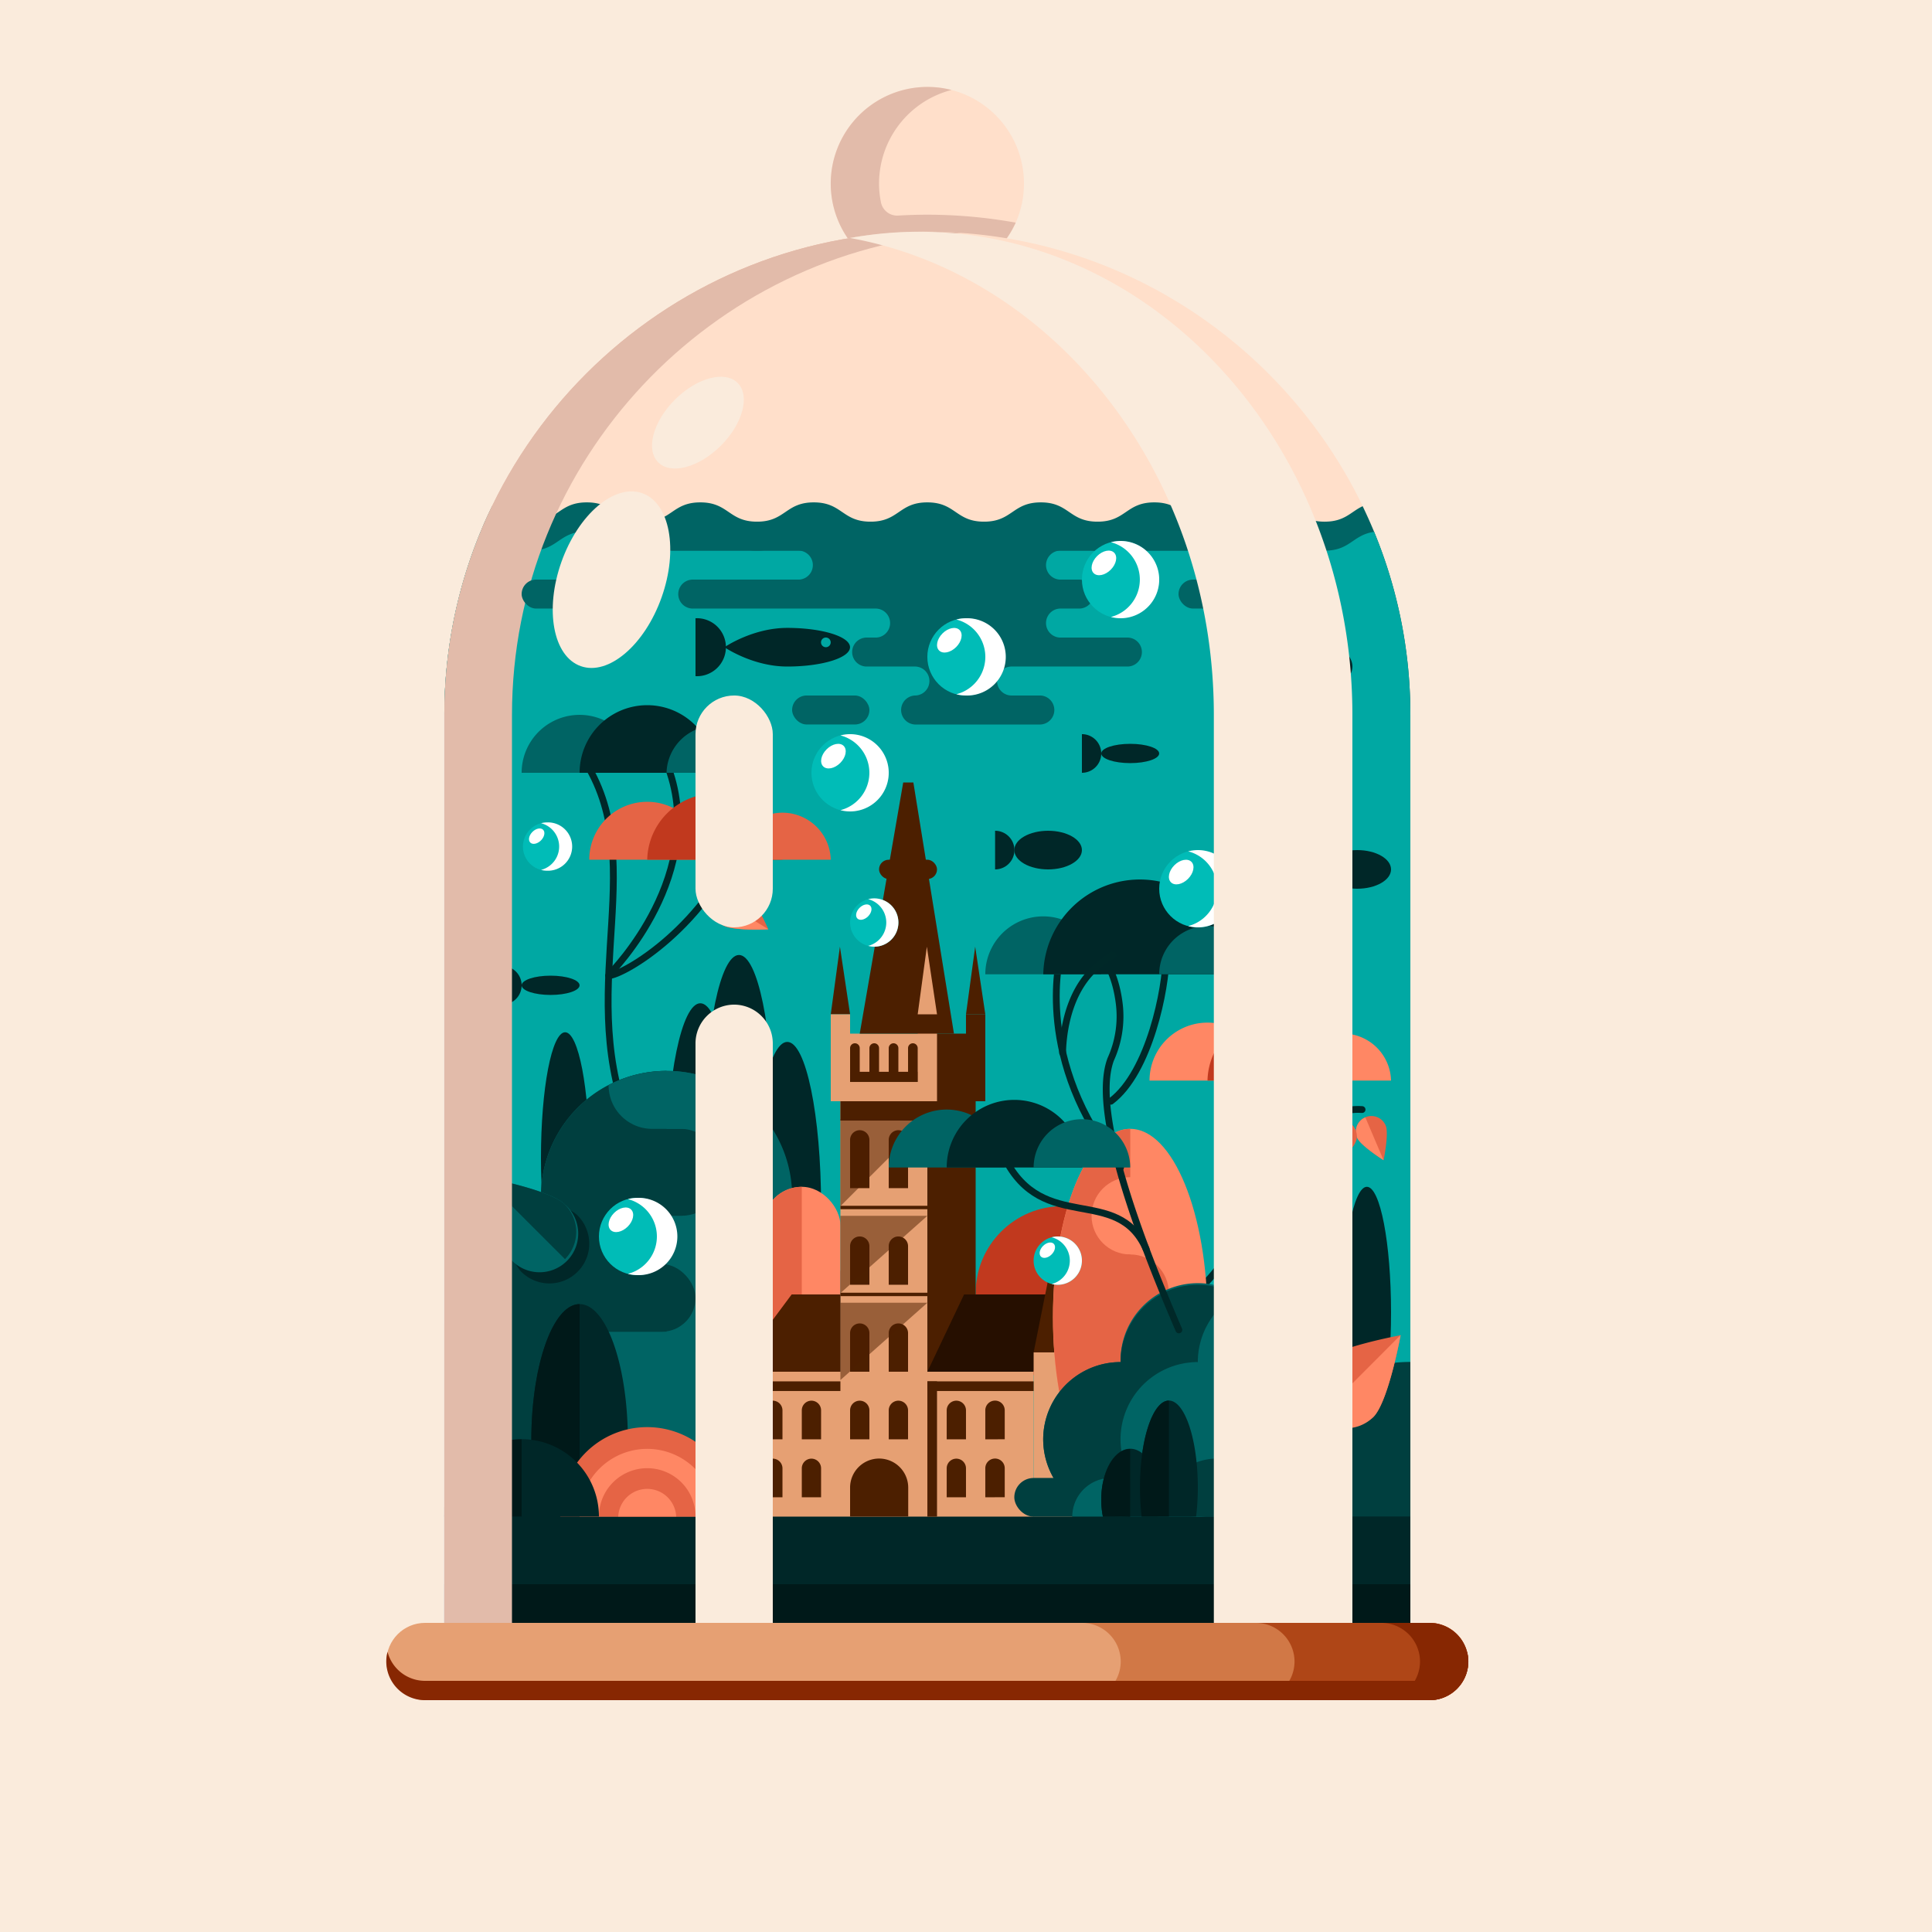<svg xmlns="http://www.w3.org/2000/svg" viewBox="0 0 566.93 566.93"><defs><style>.cls-1{isolation:isolate;}.cls-2,.cls-26{fill:#faebdc;}.cls-3{fill:#ffdfca;}.cls-24,.cls-25,.cls-4{fill:#e2bbaa;}.cls-5{fill:#006464;}.cls-6{fill:#00a8a3;}.cls-7{fill:#002728;}.cls-8{fill:#001919;}.cls-9{fill:#c1391e;}.cls-10,.cls-17{fill:none;}.cls-10{stroke:#002828;stroke-linecap:round;stroke-linejoin:round;stroke-width:2px;}.cls-11{fill:#003f3f;}.cls-12{fill:#ff8764;}.cls-13{fill:#e56445;}.cls-14,.cls-18{fill:#4c1f00;}.cls-15{fill:#e6a073;}.cls-16{fill:#260f00;}.cls-17{stroke:#4c1f00;stroke-miterlimit:10;}.cls-18{opacity:0.5;mix-blend-mode:hard-light;}.cls-19{fill:#d17846;}.cls-20{fill:#af4617;}.cls-21{fill:#872702;}.cls-22{fill:#00bcb7;}.cls-23{fill:#fff;}.cls-23,.cls-26{mix-blend-mode:soft-light;}.cls-24{mix-blend-mode:multiply;}.cls-25{mix-blend-mode:darken;}</style></defs><g class="cls-1"><g id="Tlo"><rect class="cls-2" width="566.93" height="566.93"/></g><g id="Ilustracja"><circle class="cls-3" cx="272.13" cy="53.86" r="28.35"/><path class="cls-4" d="M298.05,65.33A146.8,146.8,0,0,0,272.13,63q-4.32,0-8.58.26a4.86,4.86,0,0,1-5.05-3.91,27.85,27.85,0,0,1-.55-5.52A28.37,28.37,0,0,1,279.21,26.4a28.39,28.39,0,0,0-35.33,25,28.3,28.3,0,0,0,7.94,22.24l0,0a19.18,19.18,0,0,0,1.46,1.39h0c.47.42.95.82,1.45,1.2l.13.11c.51.39,1,.76,1.57,1.12l.08,0c.49.33,1,.64,1.52.93l.24.14c.55.31,1.1.6,1.67.87l.13.06c.51.24,1,.47,1.58.68l.35.14c.57.22,1.16.42,1.75.6l.15,0c.54.16,1.09.3,1.65.44l.43.1c.61.13,1.22.25,1.84.34l.11,0c.58.08,1.17.15,1.77.2l.48,0c.63.05,1.27.07,1.92.07s1.34,0,2-.07c.21,0,.42,0,.63-.06.45,0,.9-.09,1.34-.15l.72-.12c.41-.06.83-.14,1.24-.23l.7-.16.45-.1h0A28.43,28.43,0,0,0,298.05,65.33Z"/><path class="cls-3" d="M413.86,209.76V476.22H130.39V209.76a140.57,140.57,0,0,1,9.55-51c.35-.9.71-1.8,1.08-2.69,1-2.54,2.17-5.05,3.37-7.51C167.33,101,216.06,68,272.13,68s104.78,33,127.73,80.49c1.19,2.47,2.32,5,3.37,7.53.37.89.73,1.79,1.08,2.69A140.36,140.36,0,0,1,413.86,209.76Z"/><path class="cls-5" d="M413.86,209.76V490.39H130.39V209.76a140.57,140.57,0,0,1,9.55-51c.35-.9.71-1.8,1.08-2.69,1-2.54,2.17-5.05,3.37-7.51,3.51,1.64,5.22,4.52,11.16,4.52,8.33,0,8.33-5.66,16.65-5.66s8.33,5.66,16.65,5.66,8.33-5.66,16.65-5.66,8.33,5.66,16.65,5.66,8.33-5.66,16.65-5.66,8.33,5.66,16.66,5.66,8.32-5.66,16.65-5.66,8.33,5.66,16.65,5.66,8.33-5.66,16.66-5.66,8.32,5.66,16.65,5.66,8.33-5.66,16.65-5.66,8.33,5.66,16.66,5.66,8.33-5.66,16.66-5.66,8.32,5.66,16.65,5.66c5.95,0,7.65-2.89,11.17-4.54,1.19,2.47,2.32,5,3.37,7.53.37.89.73,1.79,1.08,2.69A140.36,140.36,0,0,1,413.86,209.76Z"/><path class="cls-6" d="M413.86,209.76V498.9H130.39V209.76a140.57,140.57,0,0,1,9.55-51c.35-.9.71-1.8,1.08-2.69,6.27.87,7,5.52,14.53,5.52,8.33,0,8.33-5.66,16.65-5.66s8.33,5.66,16.65,5.66,8.33-5.66,16.65-5.66,8.33,5.66,16.65,5.66,8.33-5.66,16.65-5.66,8.33,5.66,16.66,5.66,8.32-5.66,16.65-5.66,8.33,5.66,16.65,5.66,8.33-5.66,16.66-5.66,8.32,5.66,16.65,5.66,8.33-5.66,16.65-5.66,8.33,5.66,16.66,5.66,8.33-5.66,16.66-5.66,8.32,5.66,16.65,5.66c7.56,0,8.26-4.66,14.54-5.52.37.89.73,1.79,1.08,2.69A140.36,140.36,0,0,1,413.86,209.76Z"/><rect class="cls-7" x="130.39" y="442.2" width="283.46" height="34.02"/><rect class="cls-8" x="130.39" y="464.88" width="283.46" height="11.34"/><ellipse class="cls-7" cx="165.83" cy="339.76" rx="7.09" ry="36.85"/><ellipse class="cls-7" cx="401.1" cy="385.11" rx="7.09" ry="36.85"/><circle class="cls-9" cx="311.81" cy="379.45" r="25.51"/><ellipse class="cls-7" cx="231.02" cy="353.93" rx="9.92" ry="48.19"/><ellipse class="cls-7" cx="216.85" cy="328.42" rx="9.92" ry="48.19"/><ellipse class="cls-7" cx="205.51" cy="342.59" rx="9.92" ry="48.19"/><path class="cls-10" d="M184.09,328.42c-15.17-40.49,7.55-77-14-107.32"/><path class="cls-10" d="M195.59,223.94c12.9,32.08-16.38,61.54-16.38,61.54"/><path class="cls-10" d="M178.58,286.3c4.5-.18,29.15-14.57,39.69-42.52"/><path class="cls-5" d="M255.12,396.45a36.85,36.85,0,0,1-59.53,29,36.85,36.85,0,1,1-35.26-63.68,36.85,36.85,0,1,1,70.53,0A36.86,36.86,0,0,1,255.12,396.45Z"/><path class="cls-11" d="M160.33,361.81a36.85,36.85,0,0,1,35.26-47.56V425.49a36.85,36.85,0,1,1-35.26-63.68Z"/><rect class="cls-5" x="158.74" y="390.78" width="73.7" height="34.02" rx="17.01"/><rect class="cls-11" x="150.24" y="370.94" width="53.86" height="19.84" rx="9.92"/><rect class="cls-5" x="178.58" y="356.77" width="36.85" height="14.17" rx="7.09"/><rect class="cls-11" x="178.58" y="331.26" width="34.02" height="25.51" rx="12.76"/><path class="cls-5" d="M212.6,318.4v.1a12.8,12.8,0,0,1-12.75,12.76h-8.51a12.79,12.79,0,0,1-12.75-12.76v-.11a37,37,0,0,1,34,0Z"/><rect class="cls-12" x="223.94" y="348.26" width="22.68" height="68.03" rx="11.34"/><path class="cls-13" d="M235.28,348.26a11.38,11.38,0,0,0-11.34,11.34V405a11.38,11.38,0,0,0,11.34,11.34Z"/><path class="cls-10" d="M340.16,388c18.72-13.06,24.19-25.1,25.51-34,1-6.56-.24-11.92,2.83-19.84,3.78-9.71,9.17-19.15,15-23"/><rect class="cls-12" x="374.17" y="365.27" width="22.68" height="68.03" rx="11.34"/><path class="cls-13" d="M385.51,365.27a11.38,11.38,0,0,0-11.34,11.34V422a11.38,11.38,0,0,0,11.34,11.34Z"/><polygon class="cls-14" points="243.78 297.64 246.47 277.8 249.45 297.64 243.78 297.64"/><polygon class="cls-14" points="283.46 297.64 286.16 277.8 289.13 297.64 283.46 297.64"/><rect class="cls-15" x="215.43" y="394.02" width="11.34" height="51.02"/><polygon class="cls-14" points="221.1 365.67 215.43 394.02 226.77 394.02 221.1 365.67"/><rect class="cls-15" x="246.61" y="303.31" width="25.51" height="100.21"/><rect class="cls-14" x="272.13" y="303.31" width="14.17" height="100.21"/><rect class="cls-15" x="243.78" y="297.64" width="5.67" height="25.51"/><rect class="cls-14" x="283.46" y="297.64" width="5.67" height="25.51"/><polygon class="cls-14" points="246.61 402.52 215.43 402.52 232.31 379.84 246.61 379.84 246.61 402.52"/><polygon class="cls-16" points="303.31 402.52 272.13 402.52 282.9 379.84 308.98 379.84 303.31 402.52"/><rect class="cls-15" x="215.43" y="402.52" width="87.87" height="42.52"/><rect class="cls-14" x="246.61" y="323.15" width="28.35" height="5.67"/><rect class="cls-14" x="249.45" y="314.51" width="19.84" height="2.98"/><polygon class="cls-14" points="209.76 368.5 204.09 396.85 215.43 396.85 209.76 368.5"/><polygon class="cls-14" points="308.98 368.5 303.31 396.85 314.65 396.85 308.98 368.5"/><path class="cls-14" d="M249.45,348.66V334.49a2.84,2.84,0,0,1,2.83-2.84h0a2.85,2.85,0,0,1,2.84,2.84v14.17Z"/><path class="cls-14" d="M249.45,377V365.67a2.84,2.84,0,0,1,2.83-2.84h0a2.85,2.85,0,0,1,2.84,2.84V377Z"/><path class="cls-14" d="M249.45,402.52V391.18a2.83,2.83,0,0,1,2.83-2.83h0a2.84,2.84,0,0,1,2.84,2.83v11.34Z"/><path class="cls-14" d="M249.45,422.36v-8.5a2.84,2.84,0,0,1,2.83-2.84h0a2.85,2.85,0,0,1,2.84,2.84v8.5Z"/><path class="cls-14" d="M260.79,422.36v-8.5a2.84,2.84,0,0,1,2.83-2.84h0a2.85,2.85,0,0,1,2.84,2.84v8.5Z"/><path class="cls-14" d="M277.8,422.36v-8.5a2.84,2.84,0,0,1,2.83-2.84h0a2.84,2.84,0,0,1,2.83,2.84v8.5Z"/><path class="cls-14" d="M289.13,422.36v-8.5A2.85,2.85,0,0,1,292,411h0a2.84,2.84,0,0,1,2.83,2.84v8.5Z"/><path class="cls-14" d="M277.8,439.37v-8.5a2.84,2.84,0,0,1,2.83-2.84h0a2.84,2.84,0,0,1,2.83,2.84v8.5Z"/><path class="cls-14" d="M289.13,439.37v-8.5A2.85,2.85,0,0,1,292,428h0a2.84,2.84,0,0,1,2.83,2.84v8.5Z"/><path class="cls-14" d="M223.94,422.36v-8.5a2.84,2.84,0,0,1,2.83-2.84h0a2.85,2.85,0,0,1,2.84,2.84v8.5Z"/><path class="cls-14" d="M235.28,422.36v-8.5a2.84,2.84,0,0,1,2.83-2.84h0a2.84,2.84,0,0,1,2.83,2.84v8.5Z"/><path class="cls-14" d="M223.94,439.37v-8.5a2.84,2.84,0,0,1,2.83-2.84h0a2.85,2.85,0,0,1,2.84,2.84v8.5Z"/><path class="cls-14" d="M235.28,439.37v-8.5a2.84,2.84,0,0,1,2.83-2.84h0a2.84,2.84,0,0,1,2.83,2.84v8.5Z"/><path class="cls-14" d="M260.79,377V365.67a2.84,2.84,0,0,1,2.83-2.84h0a2.85,2.85,0,0,1,2.84,2.84V377Z"/><path class="cls-14" d="M260.79,402.52V391.18a2.83,2.83,0,0,1,2.83-2.83h0a2.84,2.84,0,0,1,2.84,2.83v11.34Z"/><path class="cls-14" d="M260.79,348.66V334.49a2.84,2.84,0,0,1,2.83-2.84h0a2.85,2.85,0,0,1,2.84,2.84v14.17Z"/><path class="cls-14" d="M249.45,445v-8.5A8.53,8.53,0,0,1,258,428h0a8.54,8.54,0,0,1,8.51,8.51V445Z"/><rect class="cls-15" x="269.29" y="297.64" width="5.67" height="25.51"/><path class="cls-14" d="M249.45,317.48v-9.92a1.43,1.43,0,0,1,1.42-1.42h0a1.42,1.42,0,0,1,1.41,1.42v9.92Z"/><path class="cls-14" d="M266.46,317.48v-9.92a1.42,1.42,0,0,1,1.41-1.42h0a1.43,1.43,0,0,1,1.42,1.42v9.92Z"/><path class="cls-14" d="M260.79,317.48v-9.92a1.42,1.42,0,0,1,1.41-1.42h0a1.43,1.43,0,0,1,1.42,1.42v9.92Z"/><path class="cls-14" d="M255.12,317.48v-9.92a1.43,1.43,0,0,1,1.42-1.42h0a1.42,1.42,0,0,1,1.41,1.42v9.92Z"/><rect class="cls-15" x="204.09" y="396.85" width="11.34" height="48.19"/><rect class="cls-15" x="303.31" y="396.85" width="11.34" height="48.19"/><rect class="cls-14" x="257.95" y="252.28" width="17.01" height="5.67" rx="2.83"/><rect class="cls-14" x="272.13" y="405.35" width="31.18" height="2.83"/><rect class="cls-14" x="215.43" y="405.35" width="31.18" height="2.83"/><rect class="cls-14" x="272.13" y="405.35" width="2.83" height="39.69"/><line class="cls-17" x1="272.13" y1="354.33" x2="246.61" y2="354.33"/><line class="cls-17" x1="272.13" y1="379.84" x2="246.61" y2="379.84"/><polygon class="cls-14" points="279.93 303.31 252.28 303.31 265.04 229.61 268.02 229.61 279.93 303.31"/><polygon class="cls-15" points="269.29 297.64 271.98 277.8 274.96 297.64 269.29 297.64"/><polygon class="cls-18" points="246.61 353.93 272.13 328.42 246.61 328.42 246.61 353.93"/><polygon class="cls-18" points="246.61 379.44 272.13 356.77 246.61 356.77 246.61 379.44"/><polygon class="cls-18" points="246.61 404.96 272.13 382.28 246.61 382.28 246.61 404.96"/><ellipse class="cls-12" cx="331.65" cy="386.53" rx="22.68" ry="55.28"/><path class="cls-13" d="M309,386.53c0,30.53,10.15,55.28,22.67,55.28V331.26C319.13,331.26,309,356,309,386.53Z"/><circle class="cls-12" cx="331.65" cy="356.77" r="11.34"/><circle class="cls-13" cx="331.65" cy="379.45" r="11.34"/><path class="cls-5" d="M328.82,399.69a22.68,22.68,0,1,1,45.35,0A22.68,22.68,0,1,1,362.83,442a22.65,22.65,0,0,1-22.67,0,22.68,22.68,0,1,1-11.34-42.31Z"/><path class="cls-11" d="M328.82,399.69a22.67,22.67,0,0,1,34-19.64,22.66,22.66,0,0,0-11.33,19.64A22.67,22.67,0,0,0,340.16,442h0a22.68,22.68,0,1,1-11.34-42.31Z"/><path class="cls-10" d="M362.83,314.25c-9.49,22-1.43,51.94-1.43,51.94"/><path class="cls-10" d="M399.69,325.59c-10.86-.78-27.51,9.5-33.9,27.29"/><circle class="cls-5" cx="201.26" cy="427.63" r="14.17"/><rect class="cls-11" x="297.64" y="433.7" width="34.02" height="11.34" rx="5.67"/><path class="cls-10" d="M345.93,390.24c-21.6-50-23.34-70.45-20-79.39a30.41,30.41,0,0,0,2.51-16.28c-.86-7-3-11.31-5.32-14.63"/><path class="cls-10" d="M328.82,342.59C303.31,311.41,311.06,281,311.06,281"/><path class="cls-10" d="M342.17,280.68c0,9.16-4.85,34-16.19,42.47"/><path class="cls-10" d="M336.32,366.5c-8.5-19.07-30.18-4.06-41.52-26.74"/><path class="cls-5" d="M314.65,445h0A11.37,11.37,0,0,1,326,433.7h22.68A11.37,11.37,0,0,1,360,445H314.65Z"/><path class="cls-11" d="M340.16,445a17,17,0,1,1,34,0"/><path class="cls-7" d="M172.86,363.81a11.43,11.43,0,0,0-.56-2.58,12.39,12.39,0,0,0-.72-1.73c-.18-.34-.38-.68-.59-1a11.77,11.77,0,0,0-1.5-1.83c-4.56-4.56-24.78-8.26-24.78-8.26h0s3.7,20.22,8.26,24.78a11.68,11.68,0,0,0,16.52,0h0a11.65,11.65,0,0,0,3.21-6,11.94,11.94,0,0,0,.21-2.23A10.38,10.38,0,0,0,172.86,363.81Z"/><path class="cls-13" d="M398.26,333.86a4.55,4.55,0,1,1,8.37-3.57c1,2.31-.62,10.16-.62,10.16S399.24,336.17,398.26,333.86Z"/><path class="cls-12" d="M406,340.45h0l-5.35-12.56h0a4.55,4.55,0,0,0-2.4,6C399.24,336.17,406,340.45,406,340.45Z"/><path class="cls-13" d="M212.18,271.51a6,6,0,0,1,6.28-10.17c2.81,1.73,7,11.36,7,11.36S215,273.24,212.18,271.51Z"/><path class="cls-12" d="M225.49,272.7h0l-15.25-9.42h0a6,6,0,0,0,1.94,8.23C215,273.24,225.49,272.7,225.49,272.7Z"/><path class="cls-13" d="M388.39,332.45a4.94,4.94,0,0,1,9.71,1.81c-.5,2.68-6.67,8.8-6.67,8.8S387.89,335.13,388.39,332.45Z"/><path class="cls-12" d="M391.43,343.06h0l2.72-14.55h0a4.94,4.94,0,0,0-5.76,3.94C387.89,335.13,391.43,343.06,391.43,343.06Z"/><path class="cls-5" d="M260.79,342.59a17,17,0,0,1,34,0Z"/><path class="cls-7" d="M277.8,342.59a19.84,19.84,0,0,1,39.68,0Z"/><path class="cls-5" d="M303.31,342.59a14.17,14.17,0,1,1,28.34,0Z"/><path class="cls-5" d="M289.13,285.9a17,17,0,0,1,34,0Z"/><path class="cls-7" d="M306.14,285.9a28.35,28.35,0,0,1,56.69,0Z"/><path class="cls-5" d="M340.16,285.9a14.17,14.17,0,0,1,28.34,0Z"/><path class="cls-12" d="M337.32,317.08a17,17,0,0,1,34,0Z"/><path class="cls-9" d="M354.33,317.08a19.85,19.85,0,0,1,39.69,0Z"/><path class="cls-12" d="M379.84,317.08a14.18,14.18,0,0,1,28.35,0Z"/><path class="cls-5" d="M153.07,226.77a17,17,0,1,1,34,0Z"/><path class="cls-7" d="M170.08,226.77a19.84,19.84,0,0,1,39.68,0Z"/><path class="cls-5" d="M195.59,226.77a14.18,14.18,0,0,1,28.35,0Z"/><path class="cls-5" d="M165.79,353.45a11.34,11.34,0,1,1-16,16c-4.43-4.43-8-24.05-8-24.05S161.36,349,165.79,353.45Z"/><path class="cls-11" d="M141.73,345.43h0l24.06,24.05h0a11.35,11.35,0,0,0,0-16C161.36,349,141.73,345.43,141.73,345.43Z"/><path class="cls-7" d="M351,445a73.7,73.7,0,0,0,.49-8.5c0-14.09-3.81-25.52-8.51-25.52s-8.5,11.43-8.5,25.52A73.77,73.77,0,0,0,335,445Z"/><path class="cls-7" d="M339.67,445a24.61,24.61,0,0,0,.49-5c0-8.22-3.81-14.88-8.51-14.88s-8.5,6.66-8.5,14.88a24.61,24.61,0,0,0,.49,5Z"/><path class="cls-7" d="M360,445a14.18,14.18,0,0,1,28.35,0Z"/><path class="cls-10" d="M311.81,308.94c.07-3.59.77-15.83,8.45-23.79a28.7,28.7,0,0,1,6.34-4.92"/><path class="cls-7" d="M183.44,436.54a115.67,115.67,0,0,0,.81-13.77c0-22.14-6.34-40.09-14.17-40.09s-14.17,17.95-14.17,40.09a113.6,113.6,0,0,0,.81,13.77Z"/><path class="cls-8" d="M170.08,382.68v53.86H156.72a113.6,113.6,0,0,1-.81-13.77C155.91,400.63,162.25,382.68,170.08,382.68Z"/><path class="cls-7" d="M381.26,187.08c-8.61,0-15.59,3.81-15.59,8.5s7,8.51,15.59,8.51,15.59-3.81,15.59-8.51S389.87,187.08,381.26,187.08Zm7.08,11.34a2.84,2.84,0,1,1,2.84-2.84A2.84,2.84,0,0,1,388.34,198.42Z"/><path class="cls-7" d="M357.16,187.08v17a8.51,8.51,0,1,0,0-17Z"/><path class="cls-7" d="M204.09,181.42a8.51,8.51,0,1,1,0,17Z"/><ellipse class="cls-7" cx="307.56" cy="249.45" rx="9.92" ry="5.67"/><path class="cls-7" d="M292,243.78a5.67,5.67,0,0,1,0,11.34Z"/><ellipse class="cls-7" cx="398.27" cy="255.12" rx="9.92" ry="5.67"/><path class="cls-7" d="M382.68,249.45a5.67,5.67,0,0,1,0,11.34Z"/><ellipse class="cls-7" cx="161.57" cy="289.13" rx="8.5" ry="2.83"/><path class="cls-7" d="M147.4,283.46a5.67,5.67,0,0,1,0,11.34Z"/><ellipse class="cls-7" cx="331.65" cy="221.1" rx="8.5" ry="2.83"/><path class="cls-7" d="M317.48,215.43a5.67,5.67,0,0,1,0,11.34Z"/><path class="cls-11" d="M413.86,445H368.5a45.35,45.35,0,0,1,45.36-45.35Z"/><path class="cls-13" d="M403,415.81a11.34,11.34,0,0,1-16-16c4.43-4.42,24-8,24-8S407.43,411.38,403,415.81Z"/><path class="cls-12" d="M411,391.76h0l-24,24.05h0a11.34,11.34,0,0,0,16,0C407.43,411.38,411,391.76,411,391.76Z"/><path class="cls-8" d="M343,411v34h-8a73.77,73.77,0,0,1-.48-8.5C334.49,422.45,338.3,411,343,411Z"/><path class="cls-8" d="M331.65,425.2c-4.69,0-8.5,6.66-8.5,14.88a24.61,24.61,0,0,0,.49,5h8Z"/><path class="cls-13" d="M164.41,445a25.51,25.51,0,1,1,51,0Z"/><path class="cls-12" d="M170.08,445a19.84,19.84,0,0,1,39.68,0Z"/><path class="cls-13" d="M175.75,445a14.17,14.17,0,1,1,28.34,0Z"/><path class="cls-12" d="M181.42,445a8.51,8.51,0,0,1,17,0Z"/><path class="cls-7" d="M130.39,445a22.68,22.68,0,0,1,45.36,0Z"/><path class="cls-8" d="M153.07,422.36A22.69,22.69,0,0,0,130.39,445h22.68Z"/><path class="cls-13" d="M130.39,388.35V445h17V405.35A17.05,17.05,0,0,0,130.39,388.35Z"/><rect class="cls-15" x="113.39" y="476.22" width="317.48" height="22.68" rx="11.34"/><path class="cls-19" d="M419.53,476.22h-102a11.37,11.37,0,0,1,11.34,11.34h0a11.37,11.37,0,0,1-11.34,11.34h102a11.38,11.38,0,0,0,11.34-11.34h0A11.38,11.38,0,0,0,419.53,476.22Z"/><path class="cls-20" d="M419.53,476.22h-51a11.37,11.37,0,0,1,11.34,11.34h0A11.37,11.37,0,0,1,368.5,498.9h51a11.38,11.38,0,0,0,11.34-11.34h0A11.38,11.38,0,0,0,419.53,476.22Z"/><path class="cls-21" d="M419.53,476.22H405.35a11.37,11.37,0,0,1,11.34,11.34h0a11.37,11.37,0,0,1-11.34,11.34h14.18a11.38,11.38,0,0,0,11.34-11.34h0A11.38,11.38,0,0,0,419.53,476.22Z"/><path class="cls-21" d="M419.53,493.23H124.72a11.37,11.37,0,0,1-11-8.51,11.11,11.11,0,0,0-.37,2.84,11.37,11.37,0,0,0,11.33,11.34H419.53a11.38,11.38,0,0,0,11.34-11.34,11.12,11.12,0,0,0-.38-2.84A11.37,11.37,0,0,1,419.53,493.23Z"/><path class="cls-5" d="M347.85,153.07H197.62a4.25,4.25,0,1,0,0,8.5h36.85a4.26,4.26,0,0,1,0,8.51H203.28a4.25,4.25,0,0,0,0,8.5h53.86a4.26,4.26,0,0,1,0,8.51h-2.83a4.25,4.25,0,0,0,0,8.5h14.17a4.25,4.25,0,0,1,0,8.5,4.26,4.26,0,0,0,0,8.51h36.85a4.26,4.26,0,0,0,0-8.51h-8.5a4.25,4.25,0,0,1,0-8.5h34a4.25,4.25,0,1,0,0-8.5H311a4.26,4.26,0,0,1,0-8.51h5.67a4.25,4.25,0,0,0,0-8.5H311a4.26,4.26,0,0,1,0-8.51h36.85a4.25,4.25,0,0,0,0-8.5Z"/><circle class="cls-22" cx="249.45" cy="226.77" r="11.34"/><path class="cls-23" d="M249.45,215.43a11.57,11.57,0,0,0-2.84.37,11.33,11.33,0,0,1,0,21.94,11.57,11.57,0,0,0,2.84.37,11.34,11.34,0,1,0,0-22.68Z"/><ellipse class="cls-23" cx="244.56" cy="221.88" rx="4.25" ry="2.83" transform="translate(-85.26 237.92) rotate(-45)"/><circle class="cls-22" cx="256.54" cy="270.71" r="7.09"/><path class="cls-23" d="M256.54,263.62a7.42,7.42,0,0,0-1.78.23,7.08,7.08,0,0,1,0,13.71,7,7,0,0,0,1.78.24,7.09,7.09,0,0,0,0-14.18Z"/><ellipse class="cls-23" cx="253.48" cy="267.65" rx="2.66" ry="1.77" transform="translate(-115.02 257.63) rotate(-45)"/><circle class="cls-22" cx="310.39" cy="369.92" r="7.09"/><path class="cls-23" d="M310.39,362.83a6.93,6.93,0,0,0-1.77.24,7.08,7.08,0,0,1,0,13.71,7.4,7.4,0,0,0,1.77.23,7.09,7.09,0,1,0,0-14.18Z"/><ellipse class="cls-23" cx="307.34" cy="366.86" rx="2.66" ry="1.77" transform="translate(-169.4 324.77) rotate(-45)"/><circle class="cls-22" cx="160.54" cy="248.42" r="7.09"/><path class="cls-23" d="M160.54,241.33a7.4,7.4,0,0,0-1.77.23,7.08,7.08,0,0,1,0,13.71,6.93,6.93,0,0,0,1.77.23,7.09,7.09,0,1,0,0-14.17Z"/><ellipse class="cls-23" cx="157.49" cy="245.36" rx="2.66" ry="1.77" transform="translate(-127.37 183.23) rotate(-45)"/><circle class="cls-22" cx="187.09" cy="362.83" r="11.34"/><path class="cls-23" d="M187.09,351.5a11.11,11.11,0,0,0-2.84.37,11.32,11.32,0,0,1,0,21.93,11.11,11.11,0,0,0,2.84.37,11.34,11.34,0,1,0,0-22.67Z"/><ellipse class="cls-23" cx="182.2" cy="357.94" rx="4.25" ry="2.83" transform="translate(-199.74 233.67) rotate(-45)"/><path class="cls-24" d="M276.23,68.11c-1.36,0-2.73-.08-4.1-.08h0c-78,0-141.74,63.78-141.74,141.73V476.22h8.51V209.76C138.9,133.28,200.29,70.45,276.23,68.11Z"/><path class="cls-25" d="M282.05,68.39c-3.28-.23-6.59-.36-9.92-.36h0c-78,0-141.74,63.78-141.74,141.73V476.22h19.85V209.76C150.24,135.15,208.68,73.52,282.05,68.39Z"/><circle class="cls-22" cx="351.5" cy="260.79" r="11.34"/><path class="cls-23" d="M351.5,249.45a11.57,11.57,0,0,0-2.84.37,11.32,11.32,0,0,1,0,21.93,11.12,11.12,0,0,0,2.84.38,11.34,11.34,0,0,0,0-22.68Z"/><ellipse class="cls-23" cx="346.61" cy="255.9" rx="4.25" ry="2.83" transform="translate(-79.43 320.04) rotate(-45)"/><circle class="cls-22" cx="283.46" cy="192.76" r="11.34"/><path class="cls-23" d="M283.46,181.42a11,11,0,0,0-2.83.37,11.32,11.32,0,0,1,0,21.93,11,11,0,0,0,2.83.37,11.34,11.34,0,1,0,0-22.67Z"/><ellipse class="cls-23" cx="278.57" cy="187.87" rx="4.25" ry="2.83" transform="translate(-51.25 252.01) rotate(-45)"/><path class="cls-7" d="M231,184.25c-10.17,0-18.42,5.67-18.42,5.67s8.25,5.67,18.42,5.67,18.43-2.54,18.43-5.67S241.2,184.25,231,184.25Zm11.34,5.67a1.42,1.42,0,1,1,1.42-1.42A1.42,1.42,0,0,1,242.36,189.92Z"/><path class="cls-13" d="M172.91,252.28a17,17,0,0,1,34,0Z"/><path class="cls-9" d="M189.92,252.28a19.85,19.85,0,0,1,39.69,0Z"/><path class="cls-13" d="M215.43,252.28a14.18,14.18,0,0,1,28.35,0Z"/><rect class="cls-26" x="204.09" y="204.09" width="22.68" height="68.03" rx="11.34"/><path class="cls-26" d="M204.09,476.22V306.14a11.38,11.38,0,0,1,11.34-11.34h0a11.38,11.38,0,0,1,11.34,11.34V476.22Z"/><ellipse class="cls-26" cx="204.8" cy="124.02" rx="16.48" ry="9.54" transform="translate(-27.71 181.14) rotate(-45)"/><rect class="cls-5" x="189.92" y="155.91" width="164.41" height="5.67"/><circle class="cls-22" cx="328.82" cy="170.08" r="11.34"/><path class="cls-23" d="M328.82,158.74a11.57,11.57,0,0,0-2.84.37,11.33,11.33,0,0,1,0,21.94,11.57,11.57,0,0,0,2.84.37,11.34,11.34,0,1,0,0-22.68Z"/><ellipse class="cls-23" cx="323.93" cy="165.19" rx="4.25" ry="2.83" transform="translate(-21.93 277.43) rotate(-45)"/><rect class="cls-5" x="232.44" y="204.09" width="22.68" height="8.5" rx="4.25"/><rect class="cls-5" x="345.83" y="170.08" width="22.68" height="8.5" rx="4.25"/><rect class="cls-5" x="153.07" y="170.08" width="22.68" height="8.5" rx="4.25"/><ellipse class="cls-26" cx="179.45" cy="170.11" rx="26.93" ry="15.59" transform="translate(-41.01 282.09) rotate(-70.4)"/><path class="cls-26" d="M269.78,68h0a113.87,113.87,0,0,0-20.33,1.84c60.31,10.93,106.74,69.66,106.74,139.89V476.22h40.66V209.76C396.85,131.81,339.67,68,269.78,68Z"/></g></g></svg>